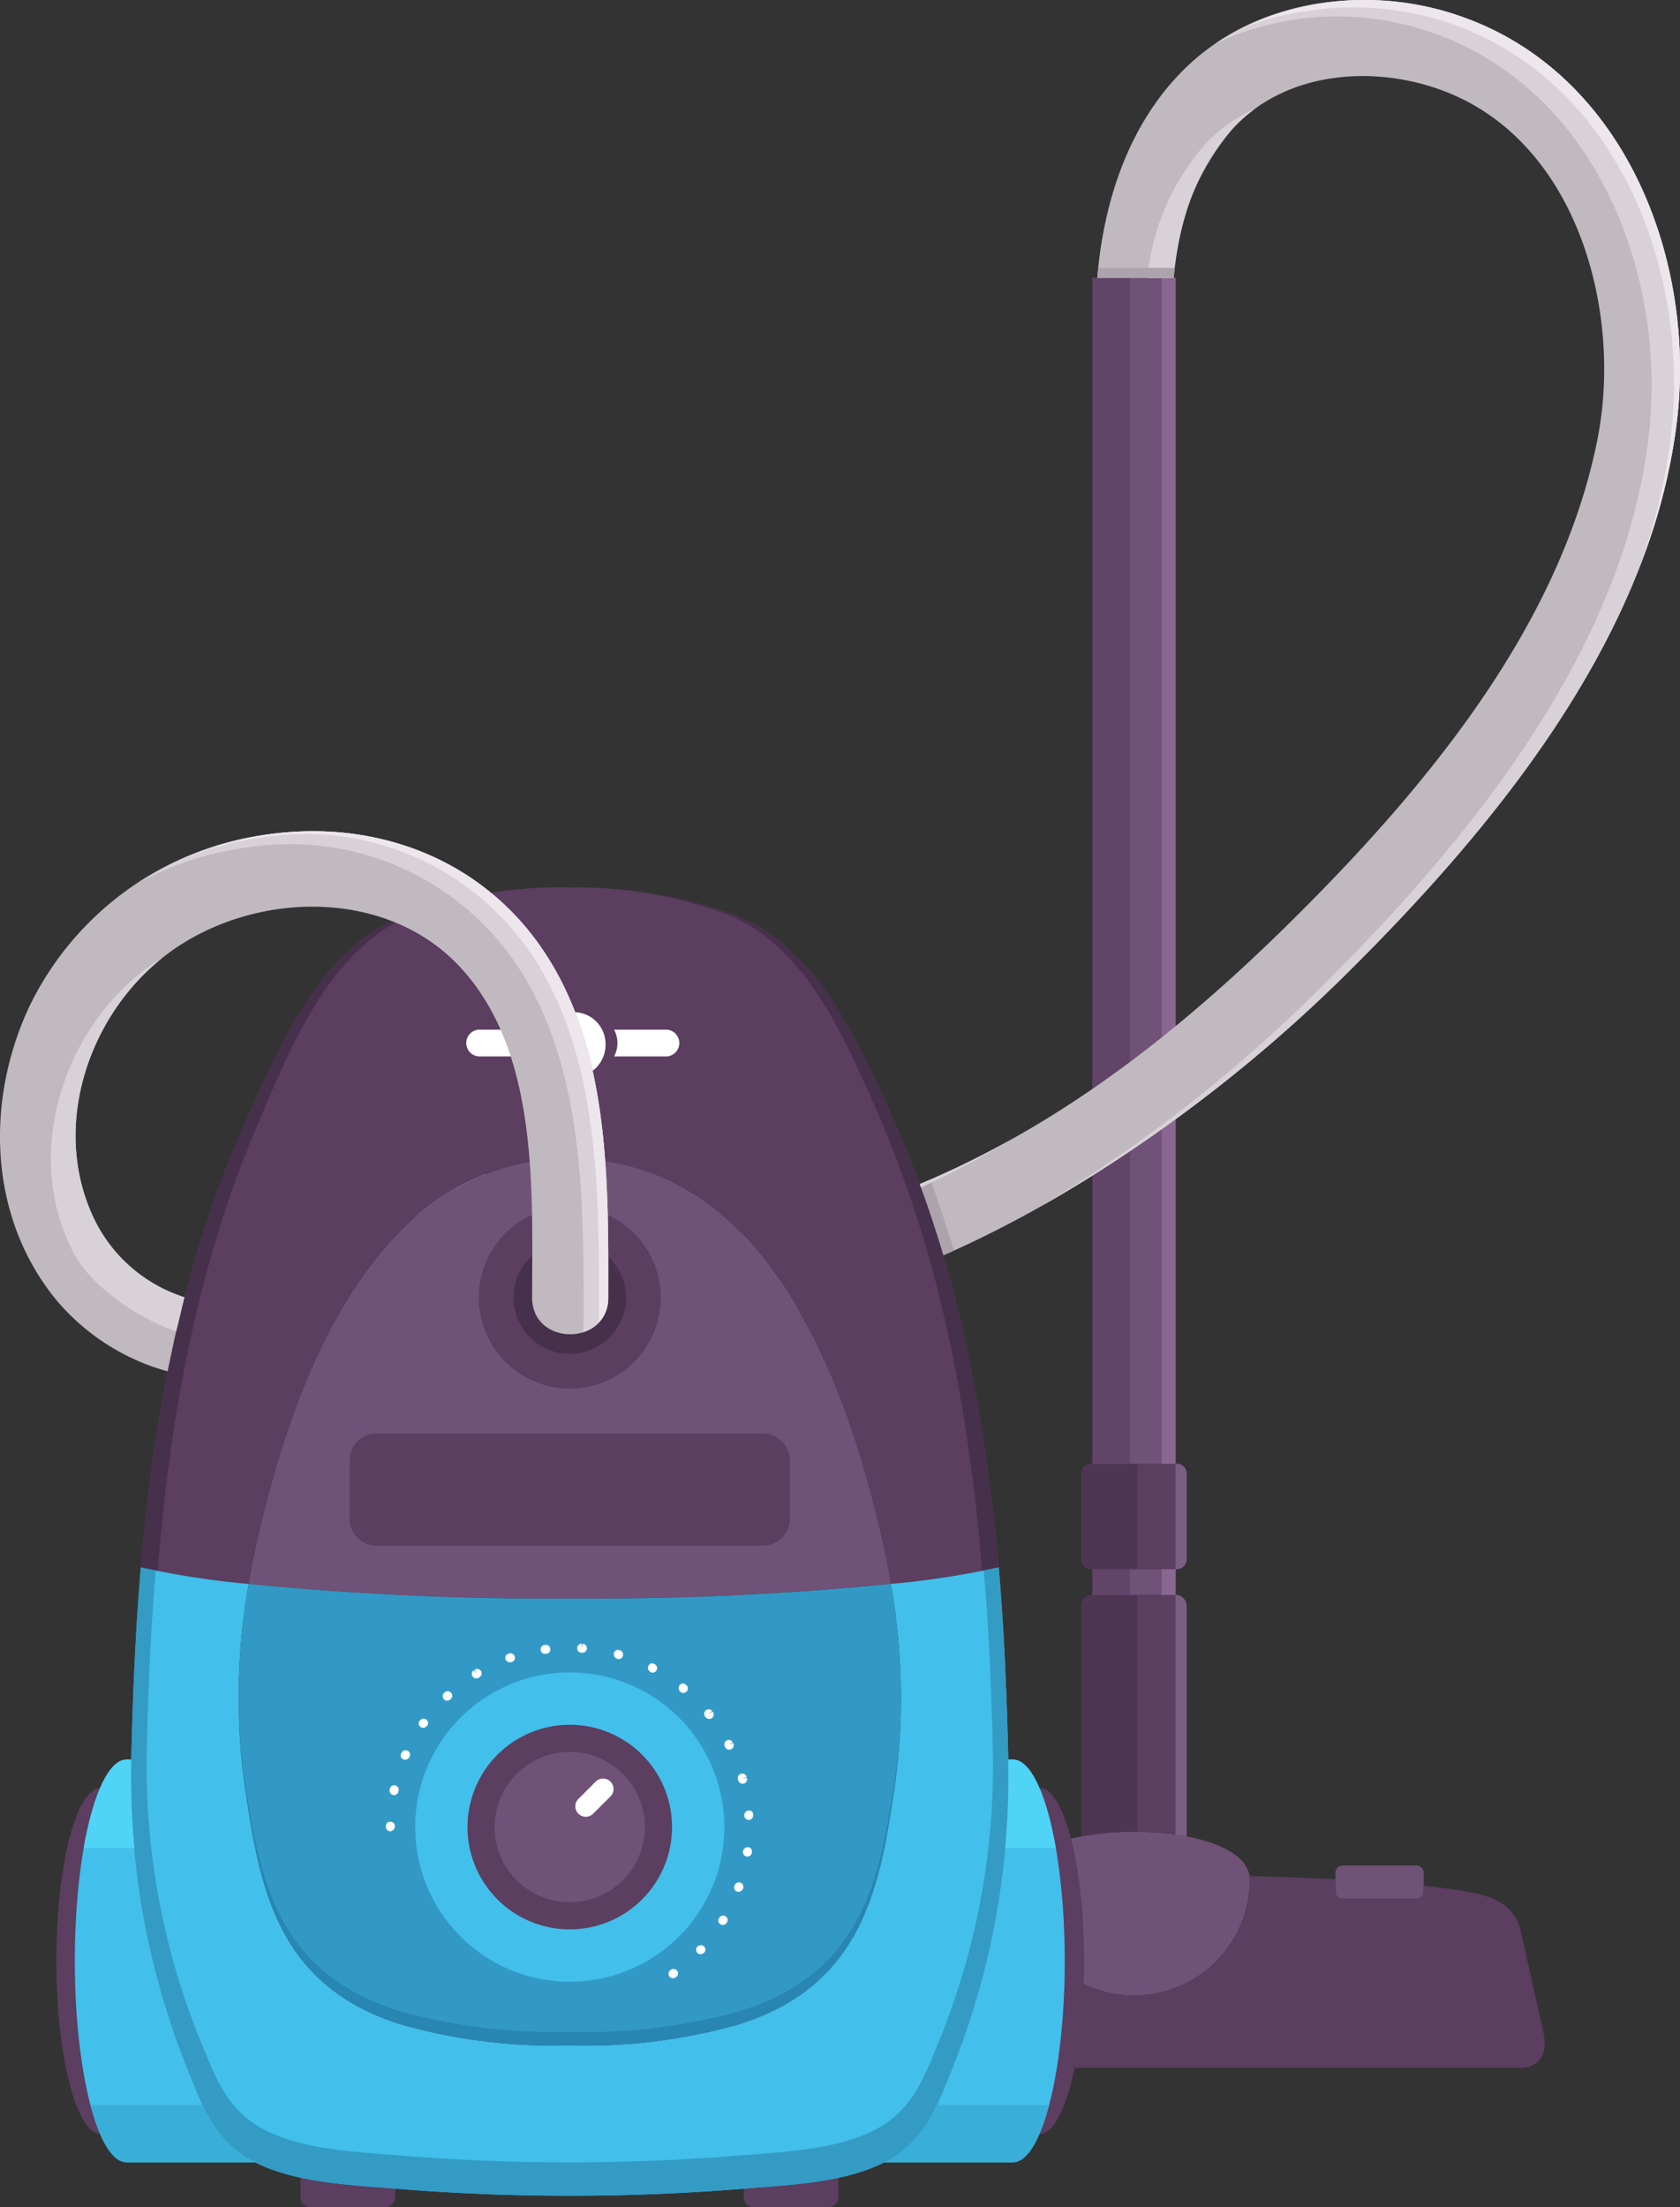 <svg xmlns="http://www.w3.org/2000/svg" viewBox="0 0 117.128 153.835">
  <rect x="0" y="0" width="117.128" height="153.835" fill="#333333" stroke="none"/>
  <defs>
    <clipPath id="clip-path">
      <rect id="Rectangle_11756" data-name="Rectangle 11756" width="117.128" height="153.835" fill="none"/>
    </clipPath>
  </defs>
  <g id="Group_18068" data-name="Group 18068" clip-path="url(#clip-path)">
    <path id="Path_21661" data-name="Path 21661" d="M111.845,175.439a8.071,8.071,0,0,1-16.143,0c0-4.457,16.143-4.457,16.143,0" transform="translate(-24.712 -44.438)" fill="#705177"/>
    <path id="Path_21662" data-name="Path 21662" d="M85.008,177.6H79.86a.5.5,0,0,1-.5-.5V175.77a.5.5,0,0,1,.5-.5h5.148a.5.5,0,0,1,.5.5V177.1a.5.5,0,0,1-.5.5" transform="translate(-20.493 -45.258)" fill="#705177"/>
    <path id="Path_21663" data-name="Path 21663" d="M131.168,177.6H126.02a.5.5,0,0,1-.5-.5V175.77a.5.5,0,0,1,.5-.5h5.148a.5.5,0,0,1,.5.5V177.1a.5.5,0,0,1-.5.5" transform="translate(-32.412 -45.258)" fill="#705177"/>
    <path id="Path_21664" data-name="Path 21664" d="M125.19,187.314l-1.657-7.407c-.521-1.669-1.874-2.233-3.63-2.547,0,0-.87-.191-3.1-.421v.416a.5.5,0,0,1-.5.5h-5.148a.5.5,0,0,1-.5-.5v-.868c-1.711-.089-3.7-.168-6.006-.227a1.682,1.682,0,0,1,.029.253,8.071,8.071,0,1,1-16.142,0,1.782,1.782,0,0,1,.029-.253c-2.307.059-4.294.138-6.006.227v.868a.5.5,0,0,1-.5.5H76.917a.5.5,0,0,1-.5-.5v-.416c-2.229.23-3.1.421-3.1.421-1.756.314-3.11.878-3.63,2.547l-1.658,7.407c-.32,1.554.586,2.309,1.5,2.309h54.15c.917,0,1.824-.755,1.5-2.309" transform="translate(-17.55 -45.514)" fill="#5b3e60"/>
    <path id="Path_21665" data-name="Path 21665" d="M108.976,166.68V150.616a.772.772,0,0,0-.769-.769h-5.8a.772.772,0,0,0-.769.769V166.68a20.686,20.686,0,0,1,7.341,0" transform="translate(-26.244 -38.693)" fill="#5b3e60"/>
    <path id="Path_21666" data-name="Path 21666" d="M105.543,149.847H102.4a.772.772,0,0,0-.77.769V166.68a19.931,19.931,0,0,1,3.908-.323Z" transform="translate(-26.244 -38.693)" fill="#4f3554"/>
    <path id="Path_21667" data-name="Path 21667" d="M110.491,149.847h-.008v16.717c.261.037.527.068.777.116V150.616a.771.771,0,0,0-.769-.769" transform="translate(-28.529 -38.693)" fill="#7c5d84"/>
    <rect id="Rectangle_11750" data-name="Rectangle 11750" width="5.795" height="1.796" transform="translate(76.168 109.358)" fill="#705177"/>
    <rect id="Rectangle_11751" data-name="Rectangle 11751" width="2.608" height="1.796" transform="translate(76.168 109.358)" fill="#614468"/>
    <rect id="Rectangle_11752" data-name="Rectangle 11752" width="0.977" height="1.796" transform="translate(80.986 109.358)" fill="#896791"/>
    <path id="Path_21668" data-name="Path 21668" d="M108.3,144.87H102.31a.677.677,0,0,1-.675-.675V138.2a.677.677,0,0,1,.675-.675H108.3a.677.677,0,0,1,.675.675v5.991a.677.677,0,0,1-.675.675" transform="translate(-26.244 -35.512)" fill="#5b3e60"/>
    <path id="Path_21669" data-name="Path 21669" d="M105.543,137.529H102.31a.677.677,0,0,0-.675.675v5.991a.677.677,0,0,0,.675.675h3.233Z" transform="translate(-26.244 -35.512)" fill="#4f3554"/>
    <path id="Path_21670" data-name="Path 21670" d="M110.585,137.529h-.1v7.341h.1a.677.677,0,0,0,.675-.675V138.2a.677.677,0,0,0-.675-.675" transform="translate(-28.529 -35.512)" fill="#7c5d84"/>
    <rect id="Rectangle_11753" data-name="Rectangle 11753" width="5.795" height="82.649" transform="translate(76.168 19.367)" fill="#705177"/>
    <rect id="Rectangle_11754" data-name="Rectangle 11754" width="0.977" height="82.649" transform="translate(80.986 19.367)" fill="#896791"/>
    <rect id="Rectangle_11755" data-name="Rectangle 11755" width="2.608" height="82.649" transform="translate(76.168 19.367)" fill="#614468"/>
    <path id="Path_21671" data-name="Path 21671" d="M110.941,1.235C104.509-1.1,96.679-.2,91.616,4.607c-4.009,3.808-5.84,9.3-6.287,14.761h5.325a17.383,17.383,0,0,1,4.2-10.492c3.7-3.931,9.812-4.376,14.672-2.52,9.26,3.538,12.444,15.324,10.676,24.253-2.564,12.951-11.871,24.156-20.969,33.216C91.189,71.839,82.289,78.908,71.6,83.069c-11.456,4.462-24.447,5.1-33-5.053-2.2-2.616-5.945,1.156-3.756,3.756,19.03,22.587,51.443,2.219,67.417-13.473,10.562-10.375,21.768-23.863,23.5-39.143,1.26-11.136-3.654-23.868-14.821-27.921" transform="translate(-8.827 0)" fill="#c1b9c0"/>
    <path id="Path_21672" data-name="Path 21672" d="M73.685,109.061q-1.03.447-2.081.859c-11.456,4.462-24.445,5.1-33-5.053-2.2-2.617-5.945,1.156-3.755,3.755,10.964,13.012,26.37,11.766,40.515,5.373-.227-.617-1.264-3.952-1.677-4.934" transform="translate(-8.827 -26.85)" fill="#ada3ac"/>
    <path id="Path_21673" data-name="Path 21673" d="M107.831,22.012h1.84c.359-3.842,1.536-7.66,4.2-10.492a10.6,10.6,0,0,1,1.454-1.281,10.8,10.8,0,0,0-3.432,2.426,16.706,16.706,0,0,0-4.065,9.346" transform="translate(-27.844 -2.644)" fill="#d8d2d8"/>
    <path id="Path_21674" data-name="Path 21674" d="M127.347,1.236C121.7-.814,114.968-.371,109.984,3.028a19.971,19.971,0,0,1,15.385-.646c11.167,4.052,16.081,16.784,14.821,27.921-1.729,15.279-12.936,28.766-23.5,39.142A103.635,103.635,0,0,1,97.716,84.127,102.641,102.641,0,0,0,118.67,68.3c10.561-10.375,21.768-23.863,23.5-39.143,1.26-11.136-3.654-23.868-14.821-27.921" transform="translate(-25.232 -0.001)" fill="#d8d2d8"/>
    <path id="Path_21675" data-name="Path 21675" d="M36.833,106.012c8.556,10.154,21.545,9.515,33,5.053a63.053,63.053,0,0,0,9.612-4.75,61.9,61.9,0,0,1-7.634,3.6c-11.456,4.462-24.445,5.1-33-5.053a2.329,2.329,0,0,0-3.819.264,2.226,2.226,0,0,1,1.84.881" transform="translate(-9.036 -26.85)" fill="#d8d2d8"/>
    <path id="Path_21676" data-name="Path 21676" d="M108.543,25.162H103.2c-.024.234-.05.469-.069.7h5.325c.022-.234.057-.468.085-.7" transform="translate(-26.631 -6.497)" fill="#ada3ac"/>
    <path id="Path_21677" data-name="Path 21677" d="M6.719,180.039c0-5.127.708-9.61,1.765-12.059H8.4c-1.714,0-3.105,5.4-3.105,12.059S6.684,192.1,8.4,192.1h.087c-1.057-2.449-1.765-6.932-1.765-12.059" transform="translate(-1.367 -43.375)" fill="#5b3e60"/>
    <path id="Path_21678" data-name="Path 21678" d="M99.353,180.039c0-5.127-.708-9.61-1.765-12.059h.086c1.715,0,3.105,5.4,3.105,12.059S99.389,192.1,97.674,192.1h-.086c1.056-2.449,1.765-6.932,1.765-12.059" transform="translate(-25.199 -43.375)" fill="#5b3e60"/>
    <path id="Path_21679" data-name="Path 21679" d="M21.38,128.75c1.685-7.33,4.816-17.3,11.5-22.846a16.285,16.285,0,0,1,20.521,0c6.685,5.545,9.817,15.517,11.5,22.846.241,1.05.441,2.107.62,3.166a60,60,0,0,0,7.52-1.153c.192,2.242.335,4.485.444,6.722a139.283,139.283,0,0,0-2.278-20.137q-.448-2.284-1.005-4.546A80.08,80.08,0,0,0,64.832,97.62c-2.081-4.379-4.494-9.471-9.171-11.878a11.085,11.085,0,0,0-1.13-.506A33.088,33.088,0,0,0,43.161,83.38a31.091,31.091,0,0,0-11.409,1.856c-6.124,2.332-9.049,9.6-11.409,14.915-4.292,9.671-6.224,20.118-7.109,30.612a59.928,59.928,0,0,0,7.525,1.153c.18-1.059.38-2.116.621-3.166" transform="translate(-3.417 -21.529)" fill="#5b3e60"/>
    <path id="Path_21680" data-name="Path 21680" d="M94.152,151.08c.02.291.041.581.059.872-.019-.291-.039-.581-.059-.872" transform="translate(-24.312 -39.011)" fill="#47304c"/>
    <path id="Path_21681" data-name="Path 21681" d="M93.922,148.02q.093,1.135.171,2.269-.077-1.134-.171-2.269" transform="translate(-24.252 -38.221)" fill="#47304c"/>
    <path id="Path_21682" data-name="Path 21682" d="M93.862,147.258h0c.016.188.032.376.047.565-.015-.188-.026-.377-.042-.565" transform="translate(-24.236 -38.025)" fill="#47304c"/>
    <path id="Path_21683" data-name="Path 21683" d="M64.575,85.247a10.254,10.254,0,0,1,1.086.508c4.5,2.419,6.814,7.534,8.815,11.933a82.97,82.97,0,0,1,5.164,15.253q.536,2.27.967,4.567a130.78,130.78,0,0,1,1.759,13.479h0l0,.025c.759-.146,1.13-.24,1.148-.245A124.738,124.738,0,0,0,81.69,117.35q-.45-2.284-1.006-4.546a80.148,80.148,0,0,0-5.372-15.182c-2.082-4.38-4.5-9.47-9.172-11.878a11.176,11.176,0,0,0-1.13-.506,32.868,32.868,0,0,0-11.192-1.852,30.361,30.361,0,0,1,10.757,1.86" transform="translate(-13.897 -21.532)" fill="#47304c"/>
    <path id="Path_21684" data-name="Path 21684" d="M14.407,130.984c.851-10.543,2.708-21.039,6.833-30.755,2.269-5.343,5.079-12.641,10.965-14.984A28.711,28.711,0,0,1,43.163,83.38h0a31.1,31.1,0,0,0-11.409,1.856c-6.124,2.332-9.048,9.6-11.409,14.915-4.292,9.671-6.224,20.119-7.11,30.612,0,0,.559.144,1.749.356-.385-.085-.576-.135-.576-.135" transform="translate(-3.417 -21.529)" fill="#47304c"/>
    <path id="Path_21685" data-name="Path 21685" d="M94.232,152.254q.1,1.509.171,3.016-.072-1.507-.171-3.016" transform="translate(-24.332 -39.315)" fill="#47304c"/>
    <path id="Path_21686" data-name="Path 21686" d="M92.132,147.583l0-.024c-.011,0-.174.046-.493.116.181-.033.346-.063.5-.092" transform="translate(-23.662 -38.102)" fill="#47304c"/>
    <path id="Path_21687" data-name="Path 21687" d="M56.022,112.479a16.284,16.284,0,0,0-20.521,0C28.816,118.024,25.684,128,24,135.325c-.241,1.05-.441,2.107-.62,3.166A211.625,211.625,0,0,0,45.762,139.5a211.591,211.591,0,0,0,22.383-1.013c-.18-1.06-.38-2.116-.621-3.166-1.685-7.33-4.816-17.3-11.5-22.846" transform="translate(-6.037 -28.104)" fill="#705177"/>
    <path id="Path_21688" data-name="Path 21688" d="M13.438,147.261h-.625l.625,0Z" transform="translate(-3.309 -38.025)" fill="#e03264"/>
    <path id="Path_21689" data-name="Path 21689" d="M28.245,205.87a.706.706,0,0,0,.7.7h5.2a.706.706,0,0,0,.7-.7v-.735l-6.612-.891Z" transform="translate(-7.293 -52.739)" fill="#5b3e60"/>
    <path id="Path_21690" data-name="Path 21690" d="M69.9,205.135v.735a.706.706,0,0,0,.7.7h5.2a.705.705,0,0,0,.7-.7v-1.626Z" transform="translate(-18.05 -52.739)" fill="#5b3e60"/>
    <path id="Path_21691" data-name="Path 21691" d="M73.478,160.671q-.071-3.324-.226-6.676v-.014c-.108-2.237-.251-4.48-.444-6.722a59.936,59.936,0,0,1-7.52,1.153,45,45,0,0,1,.251,14.236c-1,6.623-2.055,13.744-10.918,16.482a39.313,39.313,0,0,1-11.716,1.449,39.308,39.308,0,0,1-11.715-1.449c-8.863-2.738-9.916-9.858-10.918-16.482a45,45,0,0,1,.25-14.235A60.1,60.1,0,0,1,13,147.259v0q-.136,1.6-.239,3.2l-.024.389q-.089,1.4-.157,2.8c-.01.2-.02.4-.03.6q-.06,1.305-.105,2.607c-.007.22-.017.441-.024.662q-.051,1.572-.086,3.138a54.431,54.431,0,0,0,3.921,21.56c.964,2.394,1.812,4.831,4.244,6.252,2.917,1.7,7.017,1.815,10.353,2.1a149.455,149.455,0,0,0,23.982.01l.126-.01c3.336-.289,7.437-.4,10.353-2.1,2.433-1.421,3.281-3.858,4.244-6.252a54.261,54.261,0,0,0,2.636-8.5,54.73,54.73,0,0,0,1.286-13.043" transform="translate(-3.181 -38.025)" fill="#42bfea"/>
    <path id="Path_21692" data-name="Path 21692" d="M73.478,160.67q-.071-3.324-.226-6.676v-.014c-.108-2.237-.251-4.48-.444-6.722,0,0-.336.086-1.038.223q.264,3.072.411,6.141v.013c.1,2.114.173,4.223.219,6.321a50.729,50.729,0,0,1-3.783,20.4c-.93,2.265-1.748,4.573-4.095,5.919-2.814,1.612-6.77,1.718-9.987,1.991l-.122.01a146.883,146.883,0,0,1-23.135-.01c-3.218-.273-7.175-.379-9.987-1.991-2.347-1.346-3.165-3.653-4.095-5.919a50.7,50.7,0,0,1-3.783-20.413q.032-1.482.083-2.972c.007-.208.016-.418.024-.626q.045-1.233.1-2.469.013-.283.028-.565.067-1.322.151-2.646c.008-.123.016-.246.024-.369q.093-1.406.213-2.813c-.7-.137-1.038-.223-1.038-.223v0q-.136,1.6-.239,3.2l-.024.389q-.089,1.4-.157,2.8c-.01.2-.02.4-.03.6q-.06,1.305-.105,2.607c-.007.221-.017.441-.024.662q-.051,1.572-.086,3.138a54.431,54.431,0,0,0,3.921,21.561c.964,2.393,1.812,4.83,4.244,6.251,2.917,1.7,7.017,1.815,10.353,2.1a149.459,149.459,0,0,0,23.982.01l.126-.01c3.336-.289,7.437-.4,10.353-2.1,2.433-1.421,3.281-3.858,4.244-6.251a54.308,54.308,0,0,0,2.636-8.5,54.741,54.741,0,0,0,1.286-13.044" transform="translate(-3.181 -38.025)" fill="#339bc4"/>
    <path id="Path_21693" data-name="Path 21693" d="M23.134,148.813a44.978,44.978,0,0,0-.25,14.235c1,6.623,2.054,13.745,10.917,16.482a39.312,39.312,0,0,0,11.716,1.449,39.307,39.307,0,0,0,11.715-1.449c8.864-2.737,9.916-9.858,10.918-16.482a44.977,44.977,0,0,0-.25-14.235,211.582,211.582,0,0,1-22.383,1.013,211.406,211.406,0,0,1-22.383-1.013" transform="translate(-5.792 -38.426)" fill="#3299c6"/>
    <path id="Path_21694" data-name="Path 21694" d="M68.152,165.641c-1,6.429-2.055,13.342-10.918,16a40.45,40.45,0,0,1-11.715,1.407A40.455,40.455,0,0,1,33.8,181.64c-8.863-2.657-9.916-9.57-10.917-16a38.432,38.432,0,0,1-.445-5.169,40.923,40.923,0,0,0,.445,5.586c1,6.623,2.054,13.744,10.917,16.482a39.314,39.314,0,0,0,11.716,1.45,39.309,39.309,0,0,0,11.715-1.45c8.863-2.737,9.916-9.858,10.918-16.482a40.805,40.805,0,0,0,.444-5.586,38.434,38.434,0,0,1-.444,5.169" transform="translate(-5.795 -41.437)" fill="#2985b2"/>
    <path id="Path_21695" data-name="Path 21695" d="M19.133,193.128c-2.433-1.421-3.281-3.858-4.244-6.252a54.431,54.431,0,0,1-3.921-21.561h-.322c-2,0-3.614,6.284-3.614,14.035s1.618,14.035,3.614,14.035h8.967c-.162-.082-.324-.167-.48-.258" transform="translate(-1.816 -42.687)" fill="#42bfea"/>
    <path id="Path_21696" data-name="Path 21696" d="M92.08,165.316h-.322a54.764,54.764,0,0,1-1.285,13.061,54.287,54.287,0,0,1-2.636,8.5c-.964,2.393-1.812,4.83-4.244,6.252-.157.09-.317.175-.48.257H92.08c2,0,3.614-6.284,3.614-14.035s-1.618-14.035-3.614-14.035" transform="translate(-21.461 -42.687)" fill="#42bfea"/>
    <path id="Path_21697" data-name="Path 21697" d="M11.4,171.491a54.82,54.82,0,0,1-.217-6.175h-.323c-1.245,0-2.344,2.449-2.994,6.175Z" transform="translate(-2.031 -42.687)" fill="#4fd3f7"/>
    <path id="Path_21698" data-name="Path 21698" d="M94.475,171.491h3.533c-.65-3.726-1.748-6.175-2.994-6.175h-.323a54.823,54.823,0,0,1-.217,6.175" transform="translate(-24.395 -42.687)" fill="#4fd3f7"/>
    <path id="Path_21699" data-name="Path 21699" d="M16.331,197.783H8.5c.651,2.465,1.54,3.986,2.521,3.986h8.967c-.162-.082-.323-.167-.48-.258a8.053,8.053,0,0,1-3.182-3.728" transform="translate(-2.196 -51.071)" fill="#39aed8"/>
    <path id="Path_21700" data-name="Path 21700" d="M86.774,197.783a8.053,8.053,0,0,1-3.182,3.728c-.157.091-.317.176-.48.258H92.08c.981,0,1.871-1.521,2.521-3.986Z" transform="translate(-21.461 -51.071)" fill="#39aed8"/>
    <path id="Path_21701" data-name="Path 21701" d="M57.686,119.708a6.34,6.34,0,1,1-6.34-6.34,6.34,6.34,0,0,1,6.34,6.34" transform="translate(-11.621 -29.274)" fill="#5b3e60"/>
    <path id="Path_21702" data-name="Path 21702" d="M56.107,120.551a3.919,3.919,0,1,1-3.919-3.919,3.919,3.919,0,0,1,3.919,3.919" transform="translate(-12.464 -30.116)" fill="#47304c"/>
    <path id="Path_21703" data-name="Path 21703" d="M60.578,167.909A10.777,10.777,0,1,1,49.8,157.132a10.776,10.776,0,0,1,10.777,10.777" transform="translate(-10.077 -40.574)" fill="#42bfea"/>
    <path id="Path_21704" data-name="Path 21704" d="M56.29,177.738a.306.306,0,0,1-.253-.123.3.3,0,0,1,.054-.423l.053-.038a.312.312,0,1,1,.363.508l-.02.014a.347.347,0,0,1-.2.062m1.92-1.673a.307.307,0,0,1-.234-.507.34.34,0,0,1,.463-.042.287.287,0,0,1,.039.418l-.022.024a.34.34,0,0,1-.247.107m1.547-2.036a.288.288,0,0,1-.149-.04.3.3,0,0,1-.118-.411l.033-.056a.313.313,0,0,1,.536.323l-.013.022a.344.344,0,0,1-.289.162m1.1-2.31a.28.28,0,0,1-.089-.015.292.292,0,0,1-.2-.372l.022-.063a.312.312,0,0,1,.589.208l0,.013a.348.348,0,0,1-.315.229m.616-2.458a.271.271,0,0,1-.042,0,.312.312,0,0,1-.269-.351.342.342,0,0,1,.355-.3.287.287,0,0,1,.272.32l-.008.063a.312.312,0,0,1-.309.271m-24.891-1.77a.289.289,0,0,1-.312-.283v-.067a.292.292,0,0,1,.317-.308.312.312,0,0,1,.308.317.339.339,0,0,1-.313.341m24.983-.786a.311.311,0,0,1-.311-.294.34.34,0,0,1,.289-.361.285.285,0,0,1,.33.257l0,.067a.313.313,0,0,1-.293.331h-.019m-24.724-1.729a.3.3,0,0,1-.064-.007.311.311,0,0,1-.242-.369l.012-.062a.312.312,0,1,1,.611.128l-.013.062a.312.312,0,0,1-.3.248m24.3-.791a.313.313,0,0,1-.3-.225l-.019-.066a.312.312,0,1,1,.6-.164l-.3.082.317-.027a.312.312,0,0,1-.212.387.325.325,0,0,1-.088.013m-23.533-1.676a.273.273,0,0,1-.108-.021.289.289,0,0,1-.175-.384l.028-.062a.312.312,0,1,1,.568.257.354.354,0,0,1-.314.211m22.6-.7a.312.312,0,0,1-.277-.167l-.03-.057a.312.312,0,1,1,.555-.287l-.277.143.306-.09a.314.314,0,0,1-.132.422.321.321,0,0,1-.145.036m-21.343-1.527a.278.278,0,0,1-.162-.05.287.287,0,0,1-.094-.408l.03-.042a.317.317,0,0,1,.439-.079.306.306,0,0,1,.078.429.364.364,0,0,1-.29.15m19.947-.614a.315.315,0,0,1-.241-.113l-.041-.05a.312.312,0,0,1,.485-.394l-.243.2.28-.151a.313.313,0,0,1-.24.512m-18.267-1.28a.312.312,0,0,1-.214-.54l.024-.023a.325.325,0,0,1,.452.005.3.3,0,0,1,0,.43l-.046.042a.309.309,0,0,1-.214.085m16.465-.536a.309.309,0,0,1-.2-.07.341.341,0,0,1-.07-.459.287.287,0,0,1,.415-.065l.049.039a.313.313,0,0,1-.2.555m-14.43-1.012a.312.312,0,0,1-.162-.58l.162.268-.112-.3a.312.312,0,1,1,.329.53l-.056.035a.31.31,0,0,1-.161.045m12.293-.4a.3.3,0,0,1-.137-.034.341.341,0,0,1-.162-.435.287.287,0,0,1,.392-.15l.04.021a.32.32,0,0,1,.142.425.312.312,0,0,1-.274.173m-9.938-.719a.326.326,0,0,1-.314-.2.287.287,0,0,1,.159-.387l.063-.022a.312.312,0,1,1,.2.59.341.341,0,0,1-.112.019m7.57-.228a.325.325,0,0,1-.088-.013.341.341,0,0,1-.243-.393.289.289,0,0,1,.353-.225l.065.018a.313.313,0,0,1-.088.613m-5.135-.358a.313.313,0,0,1-.041-.622l.056-.007a.312.312,0,1,1,.093.618l-.067.009a.253.253,0,0,1-.041,0m2.617-.085h-.019l-.067,0a.312.312,0,1,1,.046-.623l-.023.312.08-.308a.313.313,0,0,1-.018.625" transform="translate(-9.366 -39.873)" fill="#fff"/>
    <path id="Path_21705" data-name="Path 21705" d="M58.2,169.178a7.13,7.13,0,1,1-7.13-7.13,7.13,7.13,0,0,1,7.13,7.13" transform="translate(-11.346 -41.844)" fill="#5b3e60"/>
    <path id="Path_21706" data-name="Path 21706" d="M56.968,169.836a5.241,5.241,0,1,1-5.241-5.241,5.241,5.241,0,0,1,5.241,5.241" transform="translate(-12.004 -42.501)" fill="#705177"/>
    <path id="Path_21707" data-name="Path 21707" d="M55.328,97.249A2.274,2.274,0,1,1,53.058,95.1a2.211,2.211,0,0,1,2.271,2.147" transform="translate(-13.114 -24.557)" fill="#fff"/>
    <path id="Path_21708" data-name="Path 21708" d="M61.288,96.739H57.717a1.979,1.979,0,0,1,0,1.866h3.571a.934.934,0,1,0,0-1.866" transform="translate(-14.904 -24.98)" fill="#fff"/>
    <path id="Path_21709" data-name="Path 21709" d="M48.159,97.672a2.035,2.035,0,0,1,.234-.933H44.822a.935.935,0,1,0,0,1.866h3.572a2.035,2.035,0,0,1-.234-.933" transform="translate(-11.319 -24.98)" fill="#fff"/>
    <path id="Path_21710" data-name="Path 21710" d="M54.287,169.561h0a.732.732,0,0,1,0-1.031l1.185-1.185a.729.729,0,1,1,1.03,1.03l-1.185,1.185a.732.732,0,0,1-1.031,0" transform="translate(-13.963 -43.157)" fill="#fff"/>
    <path id="Path_21711" data-name="Path 21711" d="M37.656,86.084c-4.254-6.045-11.278-8.7-18.53-7.824A21.558,21.558,0,0,0,2.019,90.372c-3.069,6.6-2.811,14.71,1.961,20.458a15.546,15.546,0,0,0,7.7,4.909c.113-.476.743-3.65,1.178-5.163A10.56,10.56,0,0,1,6.809,105.6C3.241,98.92,6.2,90.307,12.29,86.211c5.8-3.906,14.537-4.067,19.6,1.156,5.689,5.874,5.219,15.671,5.208,23.222-.005,3.417,5.305,3.423,5.31,0,.012-8.108.13-17.571-4.749-24.5" transform="translate(0 -20.166)" fill="#c1b9c0"/>
    <path id="Path_21712" data-name="Path 21712" d="M8.045,108.682c-3.362-6.292-.924-14.3,4.463-18.632-.235.145-.473.286-.7.443-6.088,4.227-9.05,13.115-5.482,20,1.3,2.508,4.657,4.68,7.191,5.548.214-.794.317-1.316.58-2.38a10.561,10.561,0,0,1-6.053-4.982" transform="translate(-1.236 -23.252)" fill="#d8d2d8"/>
    <path id="Path_21713" data-name="Path 21713" d="M41,86.084c-4.254-6.045-11.278-8.7-18.53-7.824a22.406,22.406,0,0,0-9.526,3.446,22.032,22.032,0,0,1,7.807-2.5A19.043,19.043,0,0,1,39.28,87.276c4.879,7.154,4.761,16.919,4.749,25.287a3.1,3.1,0,0,1-.045.451,2.422,2.422,0,0,0,1.762-2.425c.012-8.108.13-17.571-4.749-24.5" transform="translate(-3.342 -20.166)" fill="#d8d2d8"/>
    <path id="Path_21714" data-name="Path 21714" d="M61.686,142.5H34.73a1.88,1.88,0,0,1-1.874-1.874V136.56a1.88,1.88,0,0,1,1.874-1.874H61.686a1.88,1.88,0,0,1,1.874,1.874v4.061a1.88,1.88,0,0,1-1.874,1.874" transform="translate(-8.484 -34.778)" fill="#5b3e60"/>
    <path id="Path_21715" data-name="Path 21715" d="M41.7,86.084c-4.254-6.045-11.278-8.7-18.53-7.824a22.434,22.434,0,0,0-7.5,2.282A21.872,21.872,0,0,1,22.526,78.5a19.009,19.009,0,0,1,18.53,8.11c4.879,7.186,4.761,16.994,4.749,25.4a3.15,3.15,0,0,1-.026.342,2.459,2.459,0,0,0,.674-1.76c.012-8.108.13-17.571-4.749-24.5" transform="translate(-4.047 -20.166)" fill="#ede6ed"/>
    <path id="Path_21716" data-name="Path 21716" d="M132.234,1.236a19.935,19.935,0,0,0-15.589.748,18.8,18.8,0,0,1,4.466-1.19,20.875,20.875,0,0,1,10.49.973c11.328,4.126,16.313,17.089,15.034,28.429a41.58,41.58,0,0,1-2.21,9.322,41.416,41.416,0,0,0,2.63-10.361c1.26-11.136-3.654-23.868-14.821-27.921" transform="translate(-30.12 -0.001)" fill="#ede6ed"/>
  </g>
</svg>
